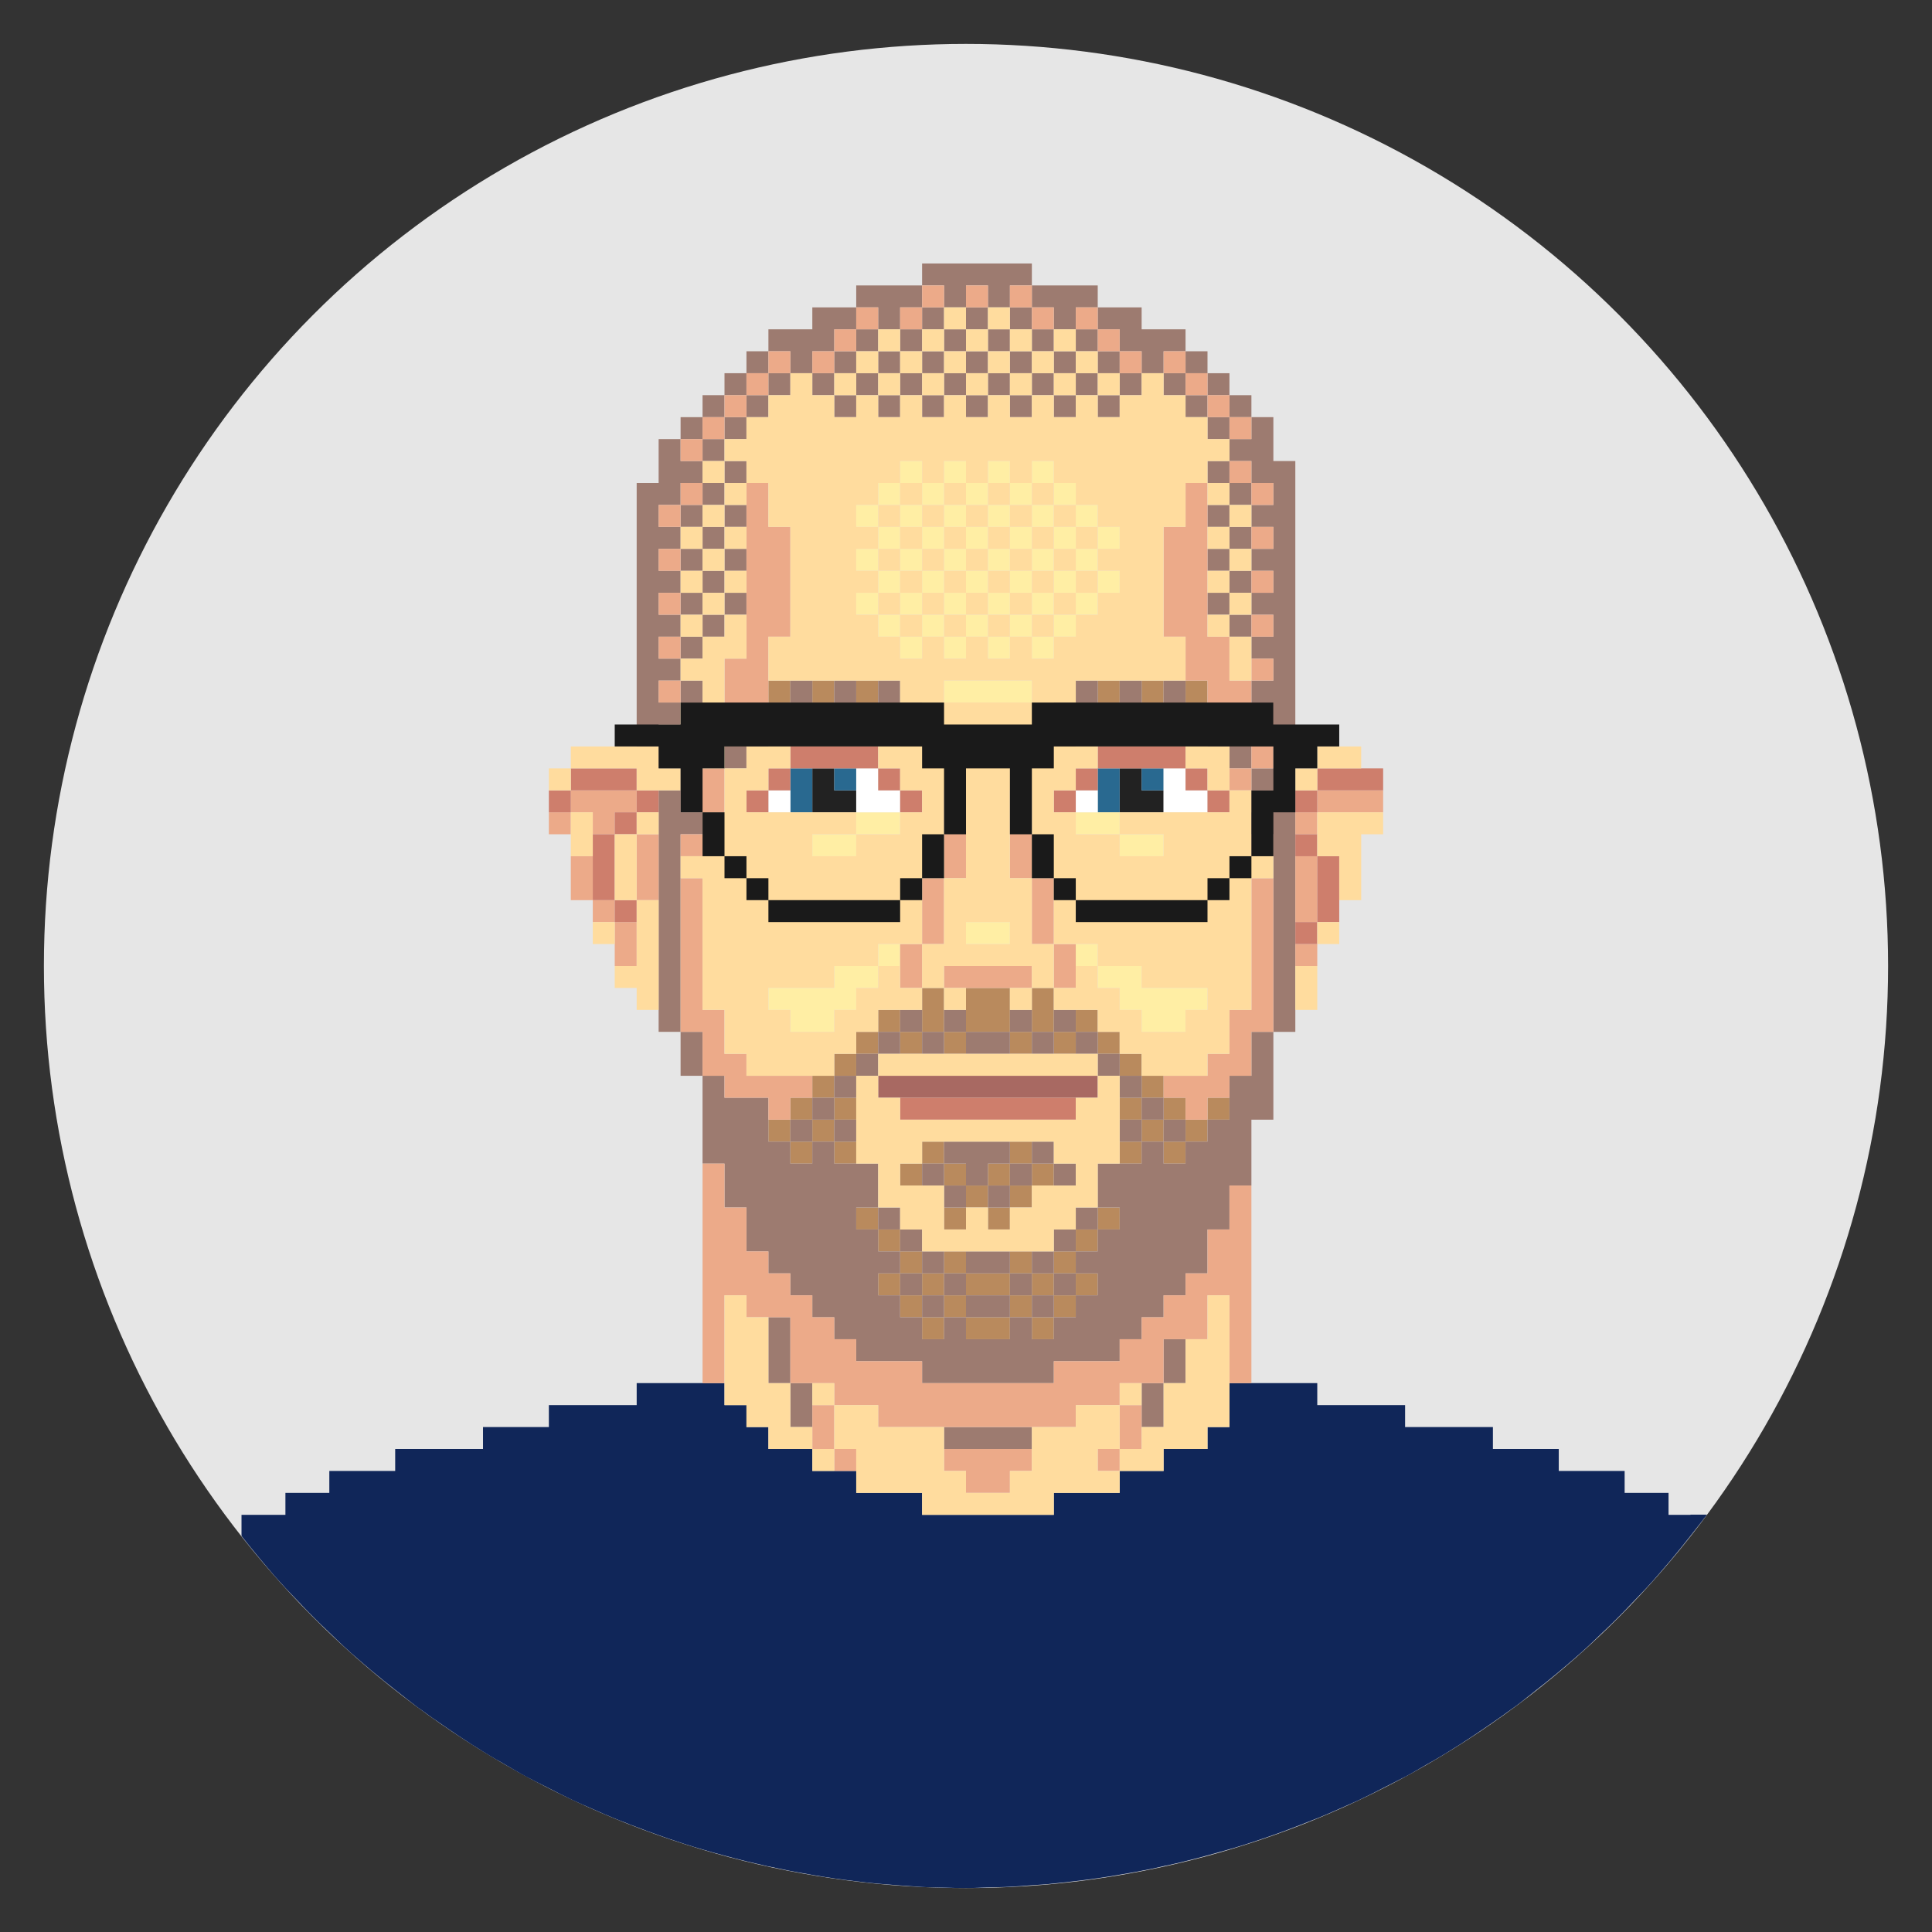 <svg xmlns="http://www.w3.org/2000/svg" id="avatar" viewBox="0 0 88 88">
  <rect x="0" y="0" width="88" height="88" fill="#333333" stroke="none"/>
  <style>
    .st3{fill:#222}.st4{fill:#296990}.st5{fill:#ffeea4}.st6{fill:#fff}.st7{fill:#b98a5d}.st8{fill:#9d7b70}.st9{fill:#ecaa89}.st10{fill:#ce7e6c}.st11{fill:#ffdc9e}.st12{fill:#1a1a1a}
  </style>
  <circle id="background" cx="44" cy="44" r="42" fill="#e6e6e6"/>
  <path id="shirt" fill="#102659" d="M77 69h-1v-1h-2v-1h-3v-1h-3v-1h-4v-1h-4v-1h-4v2h-1v1h-2v1h-2v1h-3v1h-6v-1h-3v-1h-2v-1h-2v-1h-1v-1h-1v-1h-4v1h-4v1h-3v1h-4v1h-3v1h-2v1h-2v.96c.01.01.02.02.03.04.27.34.53.67.81 1l.16.19c.23.27.46.55.7.81l.3.33c.21.23.42.44.64.67.12.13.24.26.36.38.2.21.41.41.62.62.13.12.25.24.38.36.22.21.44.43.67.64l.33.3c.27.24.54.47.81.7.06.05.12.11.19.16.33.28.66.54 1 .81.01.01.02.02.04.03.32.25.64.51.96.75.12.09.24.17.35.25.21.16.43.31.65.46.26.18.52.36.79.54.07.05.14.09.21.14.33.22.66.43 1 .64.12.07.24.15.36.22.21.13.43.24.64.37.33.19.66.39 1 .57l.12.06c.29.16.59.3.88.45.33.17.66.34 1 .5.03.02.07.03.1.05.3.14.6.27.9.4.33.15.66.29 1 .43.14.06.28.11.41.16.19.08.39.16.59.23.33.13.66.25 1 .37.33.12.66.23 1 .34l.18.06c.27.09.55.17.82.25.33.1.66.19 1 .28.33.09.66.18 1 .26l.9.21c.03.01.07.02.1.02l1 .21 1 .18c.33.06.66.11 1 .16.33.05.67.09 1 .13.33.04.66.08 1 .11.33.03.67.05 1 .08.33.02.66.05 1 .07.33.02.67.02 1 .03s.66.02 1 .02.67-.02 1-.03.67-.01 1-.03c.34-.02.67-.04 1-.07.33-.02.67-.04 1-.08.34-.03.67-.07 1-.11.33-.04.67-.08 1-.13.34-.05.67-.1 1-.16.33-.06.67-.11 1-.18.33-.06.67-.13 1-.21.03-.01.07-.02.1-.02.3-.07.6-.13.9-.21.34-.08.67-.17 1-.26.34-.09.67-.19 1-.28.27-.08.55-.16.82-.25l.18-.06c.34-.11.67-.22 1-.34.34-.12.67-.24 1-.37.2-.08.39-.15.59-.23.14-.06.28-.11.41-.16.34-.14.67-.28 1-.43.3-.13.6-.27.9-.4.03-.02.07-.03.1-.05.34-.16.67-.33 1-.5.3-.15.59-.3.88-.45l.12-.06c.34-.18.67-.38 1-.57.21-.12.43-.24.64-.37.12-.07.24-.15.36-.22.34-.21.67-.42 1-.64.07-.05.14-.09.21-.14.27-.18.53-.36.79-.54.22-.15.43-.3.65-.46.12-.09.24-.17.35-.25.33-.24.64-.5.96-.75.01-.01.02-.02.04-.03.34-.27.67-.53 1-.81l.19-.16c.27-.23.54-.46.81-.7l.33-.3c.23-.21.44-.42.67-.64.13-.12.26-.24.38-.36.21-.2.41-.41.62-.62.12-.13.24-.25.36-.38.21-.22.43-.44.64-.67l.3-.33c.24-.27.47-.54.7-.81.05-.06.11-.12.16-.19.28-.33.54-.66.81-1 .01-.01.02-.02.03-.04.25-.32.51-.64.75-.96H77z"/>
  <g id="face">
    <path fill="#a86962" d="M49 49h-9v1h10v-1z"/>
    <path d="M52 36v-1h-1v2h2v-1zM38 35h-1v2h2v-1h-1z" class="st3"/>
    <path d="M52 35h1v1h-1zM50 36v1h1v-2h-1zM38 35h1v1h-1zM36 36v1h1v-2h-1z" class="st4"/>
    <path d="M54 45h-2v-1h-2v1h1v1h1v1h2v-1h1v-1zM51 39h2v-1h-2zM50 37h-1v1h2v-1zM50 26h1v1h-1zM50 24h1v1h-1zM49 43h1v1h-1zM49 27h1v1h-1zM49 25h1v1h-1zM49 23h1v1h-1zM48 28h1v1h-1zM48 26h1v1h-1zM48 24h1v1h-1zM48 22h1v1h-1zM47 29h1v1h-1zM47 27h1v1h-1zM47 25h1v1h-1zM47 23h1v1h-1zM47 21h1v1h-1zM46 28h1v1h-1zM46 26h1v1h-1zM46 24h1v1h-1zM46 22h1v1h-1zM45 31h-2v1h4v-1h-1zM45 29h1v1h-1zM45 27h1v1h-1zM45 25h1v1h-1zM45 23h1v1h-1zM45 21h1v1h-1zM44 42v1h2v-1h-1zM44 28h1v1h-1zM44 26h1v1h-1zM44 24h1v1h-1zM44 22h1v1h-1zM43 29h1v1h-1zM43 27h1v1h-1zM43 25h1v1h-1zM43 23h1v1h-1zM43 21h1v1h-1zM42 28h1v1h-1zM42 26h1v1h-1zM42 24h1v1h-1zM42 22h1v1h-1zM41 29h1v1h-1zM41 27h1v1h-1zM41 25h1v1h-1zM41 23h1v1h-1zM41 21h1v1h-1zM40 43h1v1h-1zM40 28h1v1h-1zM40 26h1v1h-1zM40 24h1v1h-1zM40 22h1v1h-1zM39 37v1h2v-1h-1zM39 27h1v1h-1zM39 25h1v1h-1zM39 23h1v1h-1zM38 44v1h-3v1h1v1h2v-1h1v-1h1v-1h-1zM37 38v1h2v-1h-1z" class="st5"/>
    <g>
      <path d="M54 36v-1h-1v2h2v-1zM49 36h1v1h-1zM40 35h-1v2h2v-1h-1zM35 36h1v1h-1z" class="st6"/>
    </g>
    <g>
      <path d="M56 33h1v1h-1zM55 50h1v1h-1zM55 32h1v1h-1zM54 51h1v1h-1zM54 31h1v1h-1zM53 52h1v1h-1zM53 50h1v1h-1zM53 32h1v1h-1zM52 51h1v1h-1zM52 49h1v1h-1zM52 31h1v1h-1zM51 52h1v1h-1zM51 50h1v1h-1zM51 48h1v1h-1zM51 32h1v1h-1zM50 55h1v1h-1zM50 47h1v1h-1zM50 31h1v1h-1zM49 58h1v1h-1zM49 56h1v1h-1zM49 46h1v1h-1zM49 32h1v1h-1zM48 59h1v1h-1zM48 57h1v1h-1zM48 47h1v1h-1zM48 33h1v1h-1zM47 60h1v1h-1zM47 58h1v1h-1zM47 53h1v1h-1zM48 45h-1v2h1v-1zM46 59h1v1h-1zM46 57h1v1h-1zM46 54h1v1h-1zM46 52h1v1h-1zM46 47h1v1h-1zM45 55h1v1h-1zM45 53h1v1h-1zM46 45h-2v2h2v-1zM44 60v1h2v-1h-1zM45 59h1v-1h-2v1zM44 54h1v1h-1zM43 59h1v1h-1zM43 57h1v1h-1zM43 55h1v1h-1zM43 53h1v1h-1zM43 47h1v1h-1zM42 60h1v1h-1zM42 58h1v1h-1zM42 52h1v1h-1zM43 45h-1v2h1v-1zM41 59h1v1h-1zM41 57h1v1h-1zM41 53h1v1h-1zM41 47h1v1h-1zM41 33h1v1h-1zM40 58h1v1h-1zM40 56h1v1h-1zM40 46h1v1h-1zM40 32h1v1h-1zM39 55h1v1h-1zM39 47h1v1h-1zM39 31h1v1h-1zM38 52h1v1h-1zM38 50h1v1h-1zM38 48h1v1h-1zM38 32h1v1h-1zM37 51h1v1h-1zM37 49h1v1h-1zM37 31h1v1h-1zM36 52h1v1h-1zM36 50h1v1h-1zM36 32h1v1h-1zM35 51h1v1h-1zM35 31h1v1h-1zM34 32h1v1h-1zM33 33h1v1h-1z" class="st7"/>
    </g>
    <g>
      <path d="M58 21v-2h-1v1h-1v1h1v1h1v1h-1v1h1v1h-1v1h1v1h-1v1h1v1h-1v1h1v1h-1v1h1v1h-1v1h1v1h-1v1h1v1h-1v1h1v9h1V21zM57 48v1h-1v2h-1v1h-1v1h-1v-1h-1v1h-2v2h1v1h-1v1h-1v1h1v1h-1v1h-1v1h-1v-1h-1v1h-2v-1h-1v1h-1v-1h-1v-1h-1v-1h1v-1h-1v-1h-1v-1h1v-2h-2v-1h-1v1h-1v-1h-1v-2h-2v-1h-1v4h1v2h1v2h1v1h1v1h1v1h1v1h1v1h3v1h6v-1h3v-1h1v-1h1v-1h1v-1h1v-2h1v-2h1v-3h1v-4h-1z" class="st8"/>
      <path d="M56 34h1v1h-1zM56 28h1v1h-1zM56 26h1v1h-1zM56 24h1v1h-1zM56 22h1v1h-1zM56 18h1v1h-1zM55 33h1v1h-1zM55 27h1v1h-1zM55 25h1v1h-1zM55 23h1v1h-1zM55 21h1v1h-1zM55 19h1v1h-1zM55 17h1v1h-1zM54 32h1v1h-1zM54 18h1v1h-1zM54 16h1v1h-1zM53 62v1h1v-2h-1zM53 51h1v1h-1zM53 31h1v1h-1zM53 17h1v1h-1zM52 64v1h1v-2h-1zM52 50h1v1h-1zM52 32h1v1h-1zM51 51h1v1h-1zM51 49h1v1h-1zM51 31h1v1h-1zM51 17h1v1h-1zM50 48h1v1h-1zM50 32h1v1h-1zM50 18h1v1h-1zM50 16h1v1h-1z" class="st8"/>
      <path d="M51 15v1h1v1h1v-1h1v-1h-2v-1h-2v1zM49 55h1v1h-1zM49 47h1v1h-1zM49 31h1v1h-1zM49 17h1v1h-1zM49 15h1v1h-1zM48 58h1v1h-1zM48 56h1v1h-1zM48 53h1v1h-1zM48 46h1v1h-1zM48 32h1v1h-1zM48 18h1v1h-1zM48 16h1v1h-1zM47 59h1v1h-1zM47 57h1v1h-1zM47 52h1v1h-1zM47 47h1v1h-1zM47 17h1v1h-1zM47 15h1v1h-1zM48 14v1h1v-1h1v-1h-3v1zM46 58h1v1h-1zM46 53h1v1h-1zM46 46h1v1h-1zM46 18h1v1h-1zM46 16h1v1h-1zM46 14h1v1h-1zM45 65h-2v1h4v-1h-1zM45 59h-1v1h2v-1zM46 58v-1h-2v1h1zM45 54h1v1h-1zM45 17h1v1h-1zM45 15h1v1h-1zM44 54h1v-1h1v-1h-3v1h1zM45 48h1v-1h-2v1zM44 18h1v1h-1zM44 16h1v1h-1zM44 14h1v1h-1zM43 58h1v1h-1zM43 54h1v1h-1zM43 46h1v1h-1zM43 17h1v1h-1zM43 15h1v1h-1zM43 14h1v-1h1v1h1v-1h1v-1h-5v1h1zM42 59h1v1h-1zM42 57h1v1h-1zM42 53h1v1h-1zM42 47h1v1h-1zM42 18h1v1h-1zM42 16h1v1h-1zM42 14h1v1h-1zM41 58h1v1h-1zM41 56h1v1h-1zM41 46h1v1h-1zM41 32h1v1h-1zM41 17h1v1h-1zM41 15h1v1h-1zM40 55h1v1h-1zM40 47h1v1h-1zM40 31h1v1h-1zM40 18h1v1h-1zM40 16h1v1h-1zM40 15h1v-1h1v-1h-3v1h1zM39 48h1v1h-1zM39 32h1v1h-1zM39 17h1v1h-1zM39 15h1v1h-1zM38 51h1v1h-1zM38 49h1v1h-1zM38 31h1v1h-1zM38 18h1v1h-1zM38 16h1v1h-1zM37 50h1v1h-1zM37 32h1v1h-1zM37 17h1v1h-1zM36 64v1h1v-2h-1zM36 51h1v1h-1zM36 31h1v1h-1z" class="st8"/>
      <path d="M36 17h1v-1h1v-1h1v-1h-2v1h-2v1h1zM36 61v-1h-1v3h1v-1zM35 32h1v1h-1zM35 17h1v1h-1zM34 33h1v1h-1zM34 18h1v1h-1zM34 16h1v1h-1zM33 34h1v1h-1zM33 27h1v1h-1zM33 25h1v1h-1zM33 23h1v1h-1zM33 21h1v1h-1zM33 19h1v1h-1zM33 17h1v1h-1zM32 28h1v1h-1zM32 26h1v1h-1zM32 24h1v1h-1zM32 22h1v1h-1zM32 20h1v1h-1zM32 18h1v1h-1zM32 47h-1v2h1v-1zM31 35h1v1h-1zM31 33h1v1h-1zM31 31h1v1h-1zM31 29h1v1h-1zM31 27h1v1h-1zM31 25h1v1h-1zM31 23h1v1h-1zM31 19h1v1h-1zM31 45v-7h1v-1h-1v-1h-1v11h1v-1zM30 34h1v1h-1z" class="st8"/>
      <path d="M31 33v-1h-1v-1h1v-1h-1v-1h1v-1h-1v-1h1v-1h-1v-1h1v-1h-1v-1h1v-1h1v-1h-1v-1h-1v2h-1v12h1v-1z" class="st8"/>
    </g>
    <g>
      <path d="M62 36h-2v1h3v-1zM59 43h1v1h-1zM59 40v2h1v-3h-1zM59 37h1v1h-1zM57 41v5h-1v2h-1v1h-2v1h1v1h1v-1h1v-1h1v-2h1v-7h-1zM57 38h1v1h-1zM57 36h1v1h-1zM57 34h1v1h-1zM57 30h1v1h-1zM57 28h1v1h-1zM57 26h1v1h-1zM57 24h1v1h-1zM57 22h1v1h-1zM56 55v1h-1v2h-1v1h-1v1h-1v1h-1v1h-3v1h-6v-1h-3v-1h-1v-1h-1v-1h-1v-1h-1v-1h-1v-2h-1v-2h-1v10h1v-4h1v1h2v3h2v1h2v1h9v-1h2v-1h2v-2h2v-2h1v4h1v-9h-1zM56 35h1v1h-1zM56 21h1v1h-1zM56 19h1v1h-1z" class="st9"/>
      <path d="M56 30v-1h-1v-7h-1v2h-1v5h1v2h1v1h1v1h2v-1h-1v-1h-1zM55 18h1v1h-1zM54 17h1v1h-1zM53 16h1v1h-1zM51 66h1v-2h-1v1zM51 16h1v1h-1zM50 66h1v1h-1zM50 15h1v1h-1zM49 14h1v1h-1zM48 45h1v-2h-1v1zM47 42v1h1v-3h-1v1zM47 14h1v1h-1zM47 39v-3h-1v4h1zM46 34h1v1h-1zM46 13h1v1h-1zM45 66h-2v1h1v1h2v-1h1v-1h-1zM44 44h-1v1h4v-1h-2zM44 13h1v1h-1zM44 39v-3h-1v4h1zM43 34h1v1h-1zM43 42v-2h-1v3h1zM42 13h1v1h-1zM42 44v-1h-1v2h1zM41 14h1v1h-1zM39 14h1v1h-1zM38 66h1v1h-1zM38 15h1v1h-1zM37 65v1h1v-2h-1zM37 16h1v1h-1zM35 16h1v1h-1zM35 22h-1v8h-1v2h-1v1h2v-1h1v-3h1v-5h-1v-1zM34 17h1v1h-1zM33 18h1v1h-1zM32 48v1h1v1h2v1h1v-1h1v-1h-3v-1h-1v-2h-1v-6h-1v7h1zM32 19h1v1h-1zM31 38h1v1h-1zM31 36v1h2v-2h-1v1zM31 34h1v1h-1zM31 22h1v1h-1zM31 20h1v1h-1zM30 33h1v1h-1zM30 31h1v1h-1zM30 29h1v1h-1zM30 27h1v1h-1zM30 25h1v1h-1zM30 23h1v1h-1zM29 39v2h1v-3h-1zM28 43v1h1v-2h-1zM27 41h1v1h-1zM27 38h1v-1h1v-1h-3v1h1zM27 39h-1v2h1v-1zM25 37h1v1h-1z" class="st9"/>
    </g>
    <g>
      <path d="M62 35h-2v1h3v-1zM60 40v2h1v-3h-1zM59 42h1v1h-1zM59 38h1v1h-1zM59 36h1v1h-1zM55 36h1v1h-1zM54 35h1v1h-1zM53 34h-3v1h4v-1zM49 35h1v1h-1zM48 36h1v1h-1zM47 50h-6v1h8v-1h-1zM41 36h1v1h-1zM40 35h1v1h-1zM39 34h-3v1h4v-1zM35 35h1v1h-1zM34 36h1v1h-1zM29 36h1v1h-1zM28 41h1v1h-1zM28 37h1v1h-1zM28 35h-2v1h3v-1zM27 39v2h1v-3h-1zM25 36h1v1h-1z" class="st10"/>
    </g>
    <g>
      <path d="M62 37h-2v2h1v2h1v-3h1v-1zM62 35v-1h-2v1h1zM60 42h1v1h-1zM59 45v1h1v-2h-1zM59 35h1v1h-1zM57 38v-2h-1v1h-5v1h2v1h-2v-1h-2v-1h-1v-1h1v-1h1v-1h4v1h1v1h1v-2h-1v-1h-6v1h-1v-2h1v-1h5v-2h-1v-5h1v-2h1v-1h1v-1h-1v-1h-1v-1h-1v-1h-1v1h-1v1h-1v-1h-1v1h-1v-1h-1v1h-1v-1h-1v1h-1v-1h-1v1h-1v-1h-1v1h-1v-1h-1v1h-1v-1h-1v-1h-1v1h-1v1h-1v1h-1v1h1v1h1v2h1v5h-1v2h6v1h1v2h-1v-1h-6v1h-1v1h-1v2h-1v2h-1v1h1v6h1v2h1v1h4v-1h1v-1h1v-1h2v-1h-1v-1h-1v1h-1v1h-1v1h-2v-1h-1v-1h3v-1h2v-1h2v-3h1v-4h1v4h-1v3h-1v2h1v-1h4v1h1v-2h-1v-3h-1v-4h1v4h1v3h2v1h2v1h3v1h-1v1h-2v-1h-1v-1h-1v-1h-1v1h-1v1h2v1h1v1h1v1h3v-1h1v-2h1v-6h1v-1h-1v-1zm-17-9v-1h-1v-1h1v-1h-1v-1h1v-1h-1v-1h1v-1h1v-1h1v1h1v-1h1v1h1v-1h1v1h1v-1h1v1h1v1h1v1h1v1h-1v1h1v1h-1v1h-1v1h-1v1h-1v-1h-1v1h-1v-1h-1v1h-1v-1h-1v1h-1v-1h-1zm3 2h4v1h-4v-1zm-1 6h-1v1h-2v1h-2v-1h2v-1h-5v-1h1v-1h1v-1h4v1h1v1h1v1zm1-2v-1h1v1h-1zm3 8h-2v-1h2v1zm0-8v-1h1v1h-1z" class="st11"/>
      <path d="M56 31h1v-2h-1v1zM56 27h1v1h-1zM56 25h1v1h-1zM56 23h1v1h-1zM55 60v1h-1v2h-1v2h-1v1h-1v1h2v-1h2v-1h1v-6h-1zM55 28h1v1h-1zM55 26h1v1h-1zM55 24h1v1h-1zM55 22h1v1h-1zM51 63h1v1h-1zM50 17h1v1h-1zM50 66h1v-2h-2v1h-2v2h-1v1h-2v-1h-1v-2h-3v-1h-2v2h1v2h3v1h6v-1h3v-1h-1zM49 50v1h-8v-1h-1v-1h-1v4h1v2h1v1h1v1h6v-1h1v-1h1v-2h1v-4h-1v1h-1zm0 4h-2v1h-1v1h-1v-1h-1v1h-1v-2h-2v-1h1v-1h6v1h1v1zM49 48h-9v1h10v-1zM49 26h1v1h-1zM49 24h1v1h-1zM49 16h1v1h-1zM48 27h1v1h-1zM48 25h1v1h-1zM48 23h1v1h-1zM48 17h1v1h-1zM48 15h1v1h-1zM47 28h1v1h-1zM47 26h1v1h-1zM47 24h1v1h-1zM47 22h1v1h-1zM47 16h1v1h-1zM46 45h1v1h-1zM46 27h1v1h-1zM46 25h1v1h-1zM46 23h1v1h-1zM46 17h1v1h-1zM46 15h1v1h-1zM45 28h1v1h-1zM45 26h1v1h-1zM45 24h1v1h-1zM45 22h1v1h-1zM45 16h1v1h-1zM45 14h1v1h-1zM44 27h1v1h-1zM44 25h1v1h-1zM44 23h1v1h-1zM44 17h1v1h-1zM44 15h1v1h-1zM43 45h1v1h-1zM43 28h1v1h-1zM43 26h1v1h-1zM43 24h1v1h-1zM43 22h1v1h-1zM43 16h1v1h-1zM43 14h1v1h-1zM42 27h1v1h-1zM42 25h1v1h-1zM42 23h1v1h-1zM42 17h1v1h-1zM42 15h1v1h-1zM41 28h1v1h-1zM41 26h1v1h-1zM41 24h1v1h-1zM41 22h1v1h-1zM41 16h1v1h-1zM40 27h1v1h-1zM40 25h1v1h-1zM40 23h1v1h-1zM40 17h1v1h-1zM40 15h1v1h-1zM39 16h1v1h-1zM38 17h1v1h-1zM37 66h1v1h-1zM37 63h1v1h-1zM36 65v-2h-1v-3h-1v-1h-1v5h1v1h1v1h2v-1zM33 26h1v1h-1zM33 24h1v1h-1zM33 22h1v1h-1zM33 33h-1v2h1v-1zM33 31v-1h1v-2h-1v1h-1v1h-1v1h1v1h1zM32 27h1v1h-1zM32 25h1v1h-1zM32 23h1v1h-1zM32 21h1v1h-1zM31 32h1v1h-1z" class="st11"/>
      <path d="M31 28h1v1h-1zM31 26h1v1h-1zM31 24h1v1h-1zM31 35h-1v-1h-4v1h3v1h2zM29 43v1h-1v1h1v1h1v-5h-1v1zM29 37h1v1h-1zM28 39v2h1v-3h-1zM27 42h1v1h-1zM27 38v-1h-1v2h1zM25 35h1v1h-1z" class="st11"/>
    </g>
  </g>
  <g id="glasses">
    <path d="M60 33h-2v-1H47v1h-4v-1H31v1h-3v1h2v1h1v2h1v-2h1v-1h9v1h1v3h1v-3h2v3h1v-3h1v-1h10v2h-1v3h1v-2h1v-2h1v-1h1v-1zM56 39h1v1h-1zM55 40h1v1h-1zM53 41h-4v1h6v-1h-1zM48 40h1v1h-1z" class="st12"/>
    <path d="M48 38h-1v2h1v-1zM42 39v1h1v-2h-1zM41 40h1v1h-1zM39 41h-4v1h6v-1h-1zM34 40h1v1h-1zM33 39h1v1h-1zM33 37h-1v2h1v-1z" class="st12"/>
  </g>
</svg>
